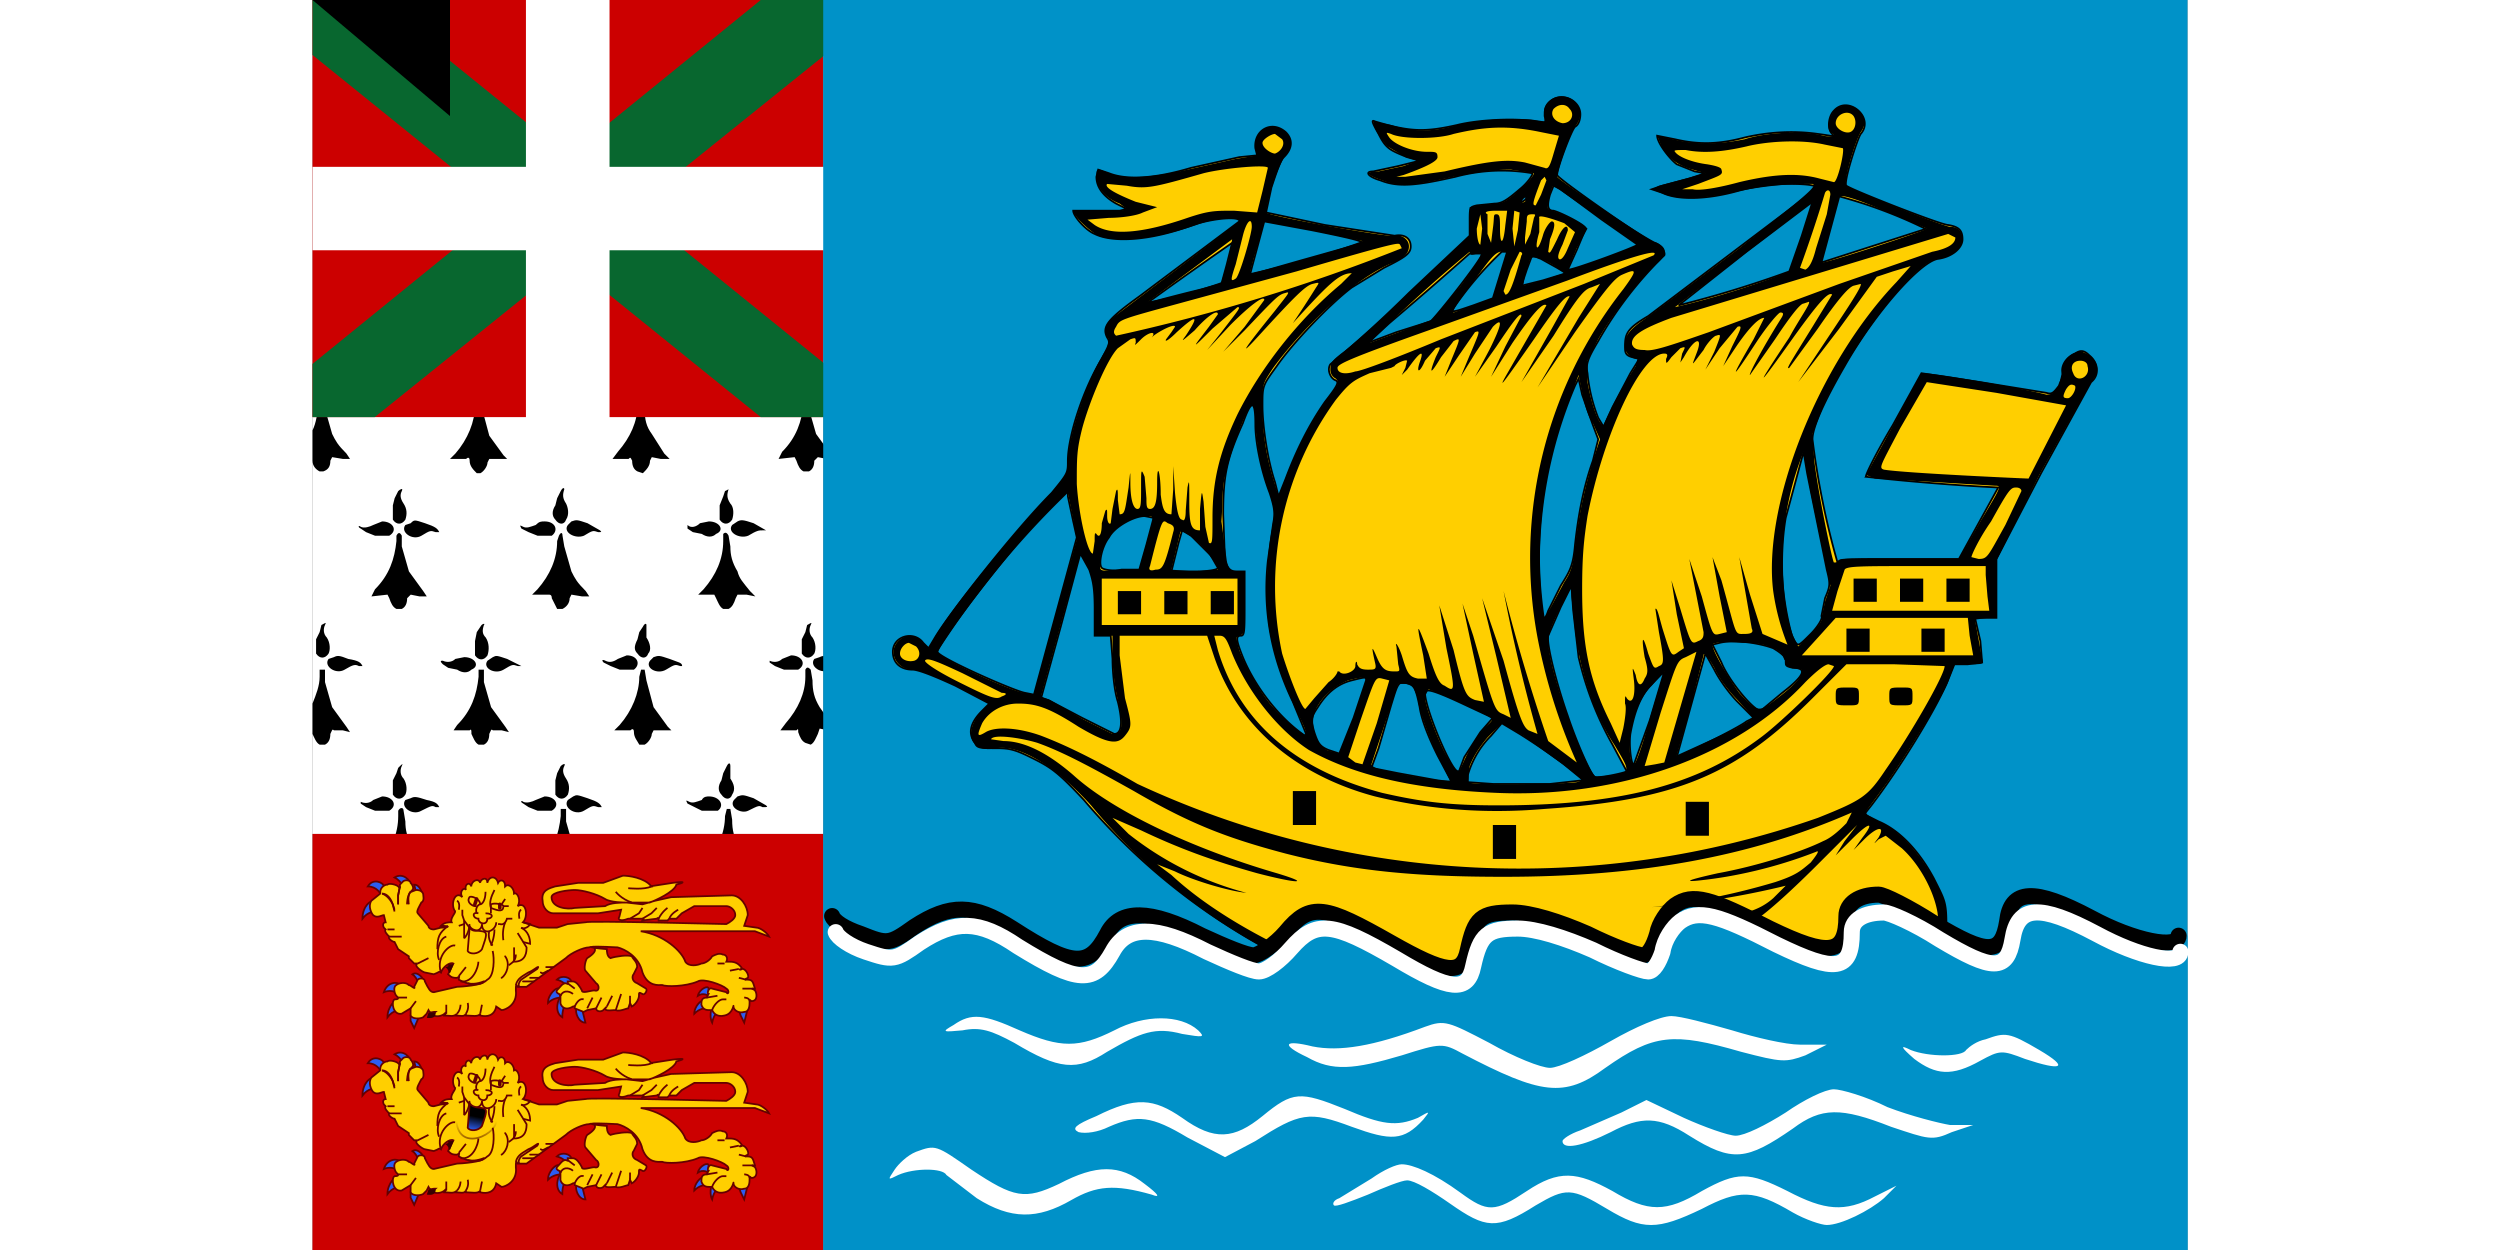 <svg xmlns="http://www.w3.org/2000/svg" xmlns:xlink="http://www.w3.org/1999/xlink" width="32" height="16" viewBox="0 0 1050 700"><rect x="0" y="0" width="1050" height="700" fill="#808080" stroke="none"/><defs><linearGradient xlink:href="#a" id="f" x1="92" x2="92" y1="208" y2="186" gradientTransform="matrix(1.063 0 0 .84 -3 474)" gradientUnits="userSpaceOnUse"/><linearGradient xlink:href="#b" id="g" x1="49" x2="63" y1="178" y2="165" gradientTransform="matrix(.938 0 0 .952 4 470)" gradientUnits="userSpaceOnUse"/><linearGradient xlink:href="#c" id="h" x1="105" x2="104" y1="159" y2="166" gradientTransform="matrix(.789 0 0 1.131 12 448)" gradientUnits="userSpaceOnUse"/><linearGradient xlink:href="#d" id="i" x1="52" x2="65" y1="179" y2="167" gradientTransform="matrix(.924 0 0 .966 5 470)" gradientUnits="userSpaceOnUse"/><linearGradient xlink:href="#e" id="j" x1="44" x2="55" y1="222" y2="211" gradientTransform="matrix(1.143 0 0 .781 -8 461)" gradientUnits="userSpaceOnUse"/></defs><linearGradient id="a" x1="92" x2="92" y1="208" y2="186" gradientTransform="matrix(1.063 0 0 .84 -3 474)" gradientUnits="userSpaceOnUse"><stop offset="0" stop-color="#4A0000"/><stop offset="1" stop-color="#FFCF00"/></linearGradient><linearGradient id="b" x1="49" x2="63" y1="178" y2="165" gradientTransform="matrix(.938 0 0 .952 4 470)" gradientUnits="userSpaceOnUse"><stop offset="0" stop-color="#4A0000"/><stop offset="1" stop-color="#FFCF00"/></linearGradient><linearGradient id="c" x1="105" x2="104" y1="159" y2="166" gradientTransform="matrix(.789 0 0 1.131 12 448)" gradientUnits="userSpaceOnUse"><stop offset="0"/><stop offset="1" stop-color="#2b5df2"/></linearGradient><linearGradient id="d" x1="52" x2="65" y1="179" y2="167" gradientTransform="matrix(.924 0 0 .966 5 470)" gradientUnits="userSpaceOnUse"><stop offset="0" stop-color="#4A0000"/><stop offset="1" stop-color="#FFCF00"/></linearGradient><linearGradient id="e" x1="44" x2="55" y1="222" y2="211" gradientTransform="matrix(1.143 0 0 .781 -8 461)" gradientUnits="userSpaceOnUse"><stop offset="0" stop-color="#4A0000"/><stop offset="1" stop-color="#FFCF00"/></linearGradient><path fill="#fff" d="M0 233h286v234H0z"/><path d="M263 369c-2 2-5 2-7 1v1l3 2 5 2h8c5-3 2-8-4-8l-5 2zm13 6v4c0 9-4 18-11 26l-3 4h9c1-1 1-1 1 1 1 3 2 5 4 6l3 1c2-1 3-4 4-6l1-3 5 1h5l-3-3-7-10c-3-5-4-9-4-15l-1-6c-1-1-2-2-3 0zM94 351l-2 3-1 5v8c2 3 5 3 7 0 1-3 1-7-1-10-2-2-2-4-1-7 1-1-1-1-2 1zm7 17-3 2c-3 4 4 8 9 5s5-3 8-2h2l-8-4c-6-2-6-2-8-1zm-21 1c-2 2-5 2-7 1-1 0-2 0 0 2l3 2 5 1c3 2 6 2 8 0 5-2 2-7-4-7l-5 1zm13 6v4c-1 10-4 19-12 27l-2 3h9c1-1 1 0 1 2 1 2 2 5 4 6h3c2-1 3-3 3-6 1-2 1-3 2-2h5l4 1-2-3-8-11-4-14v-7h-3zm92-24-2 3-1 4c-2 4-2 6 0 8 2 3 5 3 6 0 2-2 1-6-1-9v-7c0-1-1-1-2 1zm6 17-2 2c-3 4 4 8 9 5s5-3 8-2h1c0-2-2-2-7-4-6-2-6-2-9-1zm-20 1c-3 2-5 2-7 1s-2 0-1 1l4 2 5 2h8c4-3 2-8-4-8l-5 2zm13 6-1 4c0 9-4 19-11 27l-3 3h9c1-1 2-1 2 1 0 3 2 5 3 7h3c2-1 4-4 4-6l1-2h10l-2-2-8-11-4-15-1-6h-2zM5 350l-1 4-2 4v8c2 3 5 3 7 0 1-2 1-6-1-9-2-2-2-5-1-7s0-1-2 0zm7 18-3 1c-3 4 4 9 9 6s6-3 8-2h2c-1-2-2-3-8-4-5-2-6-2-8-1zm263-145v3c-1 10-4 19-12 27l-2 4 9-1 1 2c1 3 2 5 4 6h3c2-1 3-3 3-6l2-2 5 1h4l-2-3-8-11-4-14v-6c-1-2-2-2-3 0zm-183 0-1 4c0 9-4 19-11 27l-3 3h9c1-1 2-1 2 1 0 3 2 5 4 7h2c2-1 4-4 4-6l1-2h10l-2-2-8-11-4-15-1-6h-2zm91 0-1 4c0 9-4 18-11 26l-3 4h9c1-1 1-1 2 1 0 3 1 5 3 6l3 1c2-2 4-4 4-7l1-2 5 1h5l-3-3-7-11c-3-4-4-8-4-14l-1-6c0-1-2-2-2 0zM4 223l-1 3c0 5-1 11-3 15v17c0 3 2 5 4 6h2c3-1 4-3 4-6l1-2 6 1h4l-2-3c-5-5-6-7-8-11l-4-14v-6c-1-2-2-2-3 0zm228 206-2 4-1 4c-2 3-2 6 0 8 2 3 5 3 6 0 2-3 1-6-1-9v-7c0-2-1-2-2 0zm6 17-2 2c-3 4 4 8 8 6 6-3 6-3 8-2 3 0 3 0 2-1l-7-4c-6-2-6-2-9-1zm-20 2c-3 1-5 2-7 1s-2-1-1 1l4 2 4 2h9c4-3 1-8-5-8-1 0-3 0-4 2zm14 5-1 4c0 9-4 19-11 26l-3 4h9c1-1 1-1 2 1 0 3 2 5 3 6l3 1c2-2 4-4 4-7l1-2 5 1h5l-2-3-8-10c-3-5-4-9-4-15l-1-6h-2zM48 430l-1 3-2 4v8c2 3 5 3 7 0 1-2 1-6-1-9-2-2-2-5-1-7s0-1-2 1zm7 17-3 1c-3 4 4 9 9 6 6-3 6-3 8-2h2c-1-2-2-3-7-4-6-2-7-2-9-1zm-21 1c-2 2-5 2-7 1v1l3 2 5 2h8c5-3 2-8-4-8l-5 2zm14 6v3c0 10-4 19-11 27l-3 3h9c1-1 1 0 1 1 1 3 2 6 4 7h3c2-1 3-3 4-6 0-2 0-3 1-2h5l5 1-3-3c-4-5-6-7-7-11-3-5-4-9-4-14l-1-6c0-2-2-2-3 0zm91-25-2 4-1 4v8c2 3 5 3 7 0 1-3 1-6-1-9s-2-5-1-7-1-1-2 0zm7 17-3 2c-3 4 4 9 9 6s5-3 8-2h2c-1-2-2-3-8-5s-6-2-8-1zm-21 2c-2 1-5 2-7 1-1-1-2 0 0 1l3 2 5 2h8c5-3 2-8-4-8l-5 2zm14 5v4c-1 10-4 19-12 27l-2 3h9c1-1 1-1 1 1l4 7h3c2-1 3-4 3-6 1-2 1-3 2-2h9l-2-2-8-11-4-14v-7h-3zm92-178-1 3-2 5v8c2 3 5 3 7 0 1-3 1-7-1-9-2-3-2-5-1-8l-2 1zm7 17-3 2c-3 4 4 8 9 6 5-3 6-3 8-3h2l-7-4c-6-2-7-2-9-1zm-21 1c-2 2-5 3-7 1v2l3 2 5 1c3 2 6 2 8 0 5-2 2-7-4-7l-5 1zm13 6v4c0 10-4 19-11 27l-3 3h9l1 2c1 2 2 5 4 6h3c2-1 3-3 4-6l1-2h5l5 1-3-3c-4-5-6-7-7-11-3-5-4-9-4-14l-1-6c-1-2-2-2-3-1zM48 275l-2 4-1 4v8c2 3 5 3 7 0 1-3 1-6-1-9s-2-5-1-7-1-1-2 0zm7 18-3 1c-3 4 4 9 9 6s5-3 8-2h2c-1-2-2-3-8-5s-6-2-8 0zm-21 1c-2 1-5 2-7 1-1-1-2 0 0 1l3 2 5 2h8c5-3 2-8-4-8l-5 2zm13 6v3c-1 10-4 19-12 27l-2 4 9-1 1 2c1 3 2 5 4 6h3c2-1 3-3 3-6l2-2 5 1h4l-2-3-8-11-4-14v-6c-1-2-2-2-3 0zm92-25-2 4-1 4c-2 3-2 6 0 8 2 3 5 3 6 0 2-3 1-7 0-9-2-3-2-5-1-8 0-1-1-1-2 1zm6 17-2 2c-3 4 4 8 9 6 5-3 5-3 8-2 2 0 2 0 1-1l-7-4c-6-2-6-2-9-1zm-20 2c-3 1-5 2-7 1s-2-1-1 1l4 2 5 2h8c4-3 2-8-4-8-2 0-3 0-5 2zm13 6-1 3c0 10-4 19-11 27l-3 3h9c1 0 2 0 2 2l3 6h3c2-1 4-3 4-6l1-2 6 1h4l-2-3c-5-5-6-7-8-11l-4-14-1-6c0-2-1-2-2 0zM4 375v4c0 5-2 10-4 15v17c1 2 2 5 4 6h3c2-1 3-3 3-6 1-2 1-3 2-2h5l4 1-2-3-8-11-4-14v-7H4z"/><g transform="matrix(.996 0 0 .994 1 -1)"><rect width="287" height="235" x="-1" y="1" fill="#c00" ry="0"/><path fill="#08672f" d="M287 32V1h-36L-1 206v30h35z"/><path fill="#08672f" d="M-1 32V1h35l253 205v30h-36z"/><path fill="#fff" d="M-1 95h288v47H-1z"/><path fill="#fff" d="M119-1h47v239h-47z"/></g><path fill="#c00" d="M0 700h286V467H0z"/><g id="k"><g fill="none" stroke="#650000"><path fill="#2b5df2" d="M151 666c-1 2 1 8 5 8l-2-8zm-9-6c-1 0-4 8 1 11 0-5 2-8 2-8l-2-2z" transform="matrix(.999 0 0 1.004 -3 -5)"/><path fill="#2b5df2" d="M141 655c-1-1-6 3-6 8 3-3 7-3 7-3zm7-4c0-2-5-4-8-1 4 1 6 4 6 4zm94 16 1 3 2 4 2-8c-1-1-5 1-5 1zm-14-3c-1 0-3 6-1 10 1-5 4-7 4-7zm-6-2c-1-1-5 3-5 7 3-3 6-3 6-3zm3-7c0-2-5 0-6 4 3-2 6 0 6 0zm-160-4c1-1-3-6-6-4 3 2 4 7 4 7zm-14 11c-1-2-6 3-6 9 3-4 7-4 7-4zm1-9c-1-2-7-2-9 4 5-2 8 1 8 1zm6 17v3l2 4 3-7h-5zm-15-72c0-2-6-5-9 0 5 0 7 4 7 4zm-6 9c-1-2-6 2-6 9 3-4 7-4 7-4zm21-10c0-2-4-7-9-4 4 2 6 7 6 7zm7 8c0-1-1-8-5-8l2 8z" transform="matrix(.999 0 0 1.004 -3 -5)"/><path fill="#ffcf00" d="M83 612c-3-4 0-12 4-8-2-3 1-6 2-4-1-3 2-5 3-2 0-3 4-5 5-2 0-2 4-4 4 0 1-4 5-4 6 0 1-2 4-2 4 2 2-2 5 1 5 4 2-1 4 4 2 7 5-3 6 6 3 9l3 1 6 2h10l6-2 10-1c2-1 77 1 79 1 2-1 5-3 5-5 0-3-3-5-5-5h-18l-7 4-3 3h-4l-1 1h-5c0-1 0-2-1-1l-8 1c1-1 1-1-1-1h-7c-5 2-6 0-5-1l1-4-13 2h-25c-3 0-6-3-6-7-1-6 4-7 7-8l13-2h14l11-4c3 0 12 1 16 6h-1l13-2c8-1 6 0 2 1-1 4-12 9-15 10h-13c-1 0-9 0-12-2-5-3-13-5-17-5-3 0-13 1-13 4 0 6 9 7 13 6l17-1c3-2 9-2 12-2l9 1 7-2 9-2 34-1c5 0 9 6 9 11l-2 6 7 1c2 0 6 3 7 5l-8-3h-64c13 2 23 11 25 17 2 3 7 2 9 1 2 0 5-2 6-4 2-1 4-2 6-1 2 0 3 2 2 4h2c3 0 5 1 7 4-2 1-2 0 0 0s4 4 3 5c-2 1-2 1 0 1 3 0 3 2 4 5-3 0-1 0 0 1s2 6-2 6c-1-1-1-1-1 1 0 1 0 5-3 5-3 1-6-1-6-3s0 4-5 5c-4 1-6-1-7-3h-1c-2 0-4 0-5-3 0-2 0-4 3-4l1-2c-1 0 0-4 2-3l8 2c1 2 2-1 0-2-2-2-13-6-16-4-7 3-18 3-20 2-2 0-8 1-11-7-2-9-10-13-14-14-19-1-18 0-6 1 0 1 0 4 2 5 3-1 10-2 12-1 1 2 3 3 3 6l-2 4c-1 1-1 4 2 5l5 3c1 1-1 4-2 3-2-1-2-1-2 1s-2 5-4 6l-1-2-1 3c-1 0-5 2-7 1h-1c-1 0-7 1-4-2l-2 2c-1 1-4 1-4-1l-5 1-2 1-5-2c0-2 0-1-1-1-5 3-7-1-7-2v-4c1-1-3-1-2-3 2-2 3-4 5-4 2 1 1 0 1-1h3c2 0 4 3 5 5 0 2 5 0 7 0 3 1 3-3 1-4l-6-7c-1-1 0-6 1-7 8-5 3-7 1-6-3 0-10 3-13 6l-22 16h-5c-1-2-1-1-1 2 1 8-6 11-8 11l-3-2c-1 5-5 6-9 5v-1c-1 2-5 1-8 1v-1c-1 2-3 1-6 1l1-1c-2 2-4 1-7 1 0 0 2-3 0-1-1 1-4 2-6 1-1-1 0-1 1-2h-1c-1 0-2 1-3-1l-1 2-2 2c-2 1-6 1-7-1v-4l-5 3c-5 1-6-7-4-8 3 0 2-1 1-2s-2-5 0-6c1-1 5-2 7 0 1 0 4 3 3 1l2-4c1-1 4-1 4 1 2 4 3 6 5 6l13-3c2 0 15-1 15-3-8 3-11 0-12 0l-2-1c0-2 1-2-1-1-2 0-3 0-5-2l3-6c-2-1-6 2-7 5-1-1-1 0-4 1l-5-1c-1 0-7-4-4-5h-2l-3-3v-1l-3-2-3-2-2-4c-1 0-4-2-3-3-1-1-3-3-2-4l-1-1c-1-2 0-3 1-3l-1-4c-1 0-4 2-6 0-1-1-3-5-1-8l5-4v-1c0-2 2-4 4-4 1-1 5 0 6 1s1 1 1-1l2-2c2-1 4 0 4 1 1 1 2 3 1 4-2 2-1 1 2 0 1 0 3 0 4 2 0 1 1 4-1 5-1 2-3 5-2 6l6 7c0 1 1 2 3 2l4-1c4 0 6-1 0-1 2-2 4-2 6-2-1-2 2-5 2-6z" transform="matrix(.999 0 0 1.004 -3 -5)"/><path d="M83 631c-3-1-11 6-8 15" transform="matrix(.999 0 0 1.004 -3 -5)"/><path stroke="url(#f)" d="M84 623c-4 27 22 16 22 7" transform="matrix(.999 0 0 1.004 -3 -5)"/><path d="M104 634c1 4 1 14-3 16-3 3-8 3-11 2" transform="matrix(.999 0 0 1.004 -3 -5)"/><path d="M96 640c0 3-3 12-10 11m-44-49c3 1 5 4 6 6l1 4m-4 10h4m-3 4h7" transform="matrix(.999 0 0 1.004 -3 -5)"/><path stroke="url(#g)" stroke-opacity="0" d="M54 635c9 0 13-13 13-13" transform="matrix(.999 0 0 1.004 -3 -5)"/><path stroke-opacity="0" d="M72 628c-2 7-2 7-5 9l-4 1" transform="matrix(.999 0 0 1.004 -3 -5)"/><path d="m62 641 6-3m-10-37c-2 2-2 7-2 7m44-7c0 5-2 7-3 7s-3 2-2 5m10-13c-2 4-3 7-2 10v3m-25 13c-4 1-6 9-4 13" transform="matrix(.999 0 0 1.004 -3 -5)"/><path d="M115 616h-3s-1 4-4 3h-1m-7-6c5 0 4 3 1 3 0 4-5 3-5 0-3 0-4-4 0-3m107 3c1-3 5-5 5-5m-11 5c2-4 5-6 5-6m-14 6 5-3 3-3m-15 6 5-3 2-3m-6-3c-6-2-9-6-9-6m20-3c-4 2-13 1-13 1m-63 54c1-4 4-5 7-7 3-1 7-5 5-2l-9 6c-1 1-2 3-1 4" transform="matrix(.999 0 0 1.004 -3 -5)"/><path stroke-linecap="round" d="M111 637c3 4 1 10-2 12" transform="matrix(.999 0 0 1.004 -3 -5)"/><path d="M120 621c4 2 5 6 5 9l-4-1" transform="matrix(.999 0 0 1.004 -3 -5)"/><path d="m118 624 5 8c0 2 0 8-7 8v-8" transform="matrix(.999 0 0 1.004 -3 -5)"/><path d="M117 636c0 4-3 5-4 6m-7-24c0 5-8 8-8 1m0 0c0 4-5 5-7 2l-3-4-1-3v-3" transform="matrix(.999 0 0 1.004 -3 -5)"/><path fill="url(#h)" d="M91 620c2 4 8 2 9 4 1 1-1 6-2 9-2 3-7 3-8 1l1-12z" transform="matrix(.999 0 0 1.004 -3 -5)"/><path d="m52 598-1 5v5m0 52h5m2 6 3-4m17 7v-5m6 5c2-2 2-5 2-5m3 5c2-3 1-6 1-6m7 6 1-5m57-3c-3-1-5 4-5 4m10-5-3 6m8-6-3 6m9-7-3 6m8-7-3 9m8-8v4m-35-11 4 3m-8 4c2-4 6-2 7-1m85-17h-4m12 3-5 1m9 5-4-1m8 6h-6m4 7c0-2-3-2-3-2m-18 7c1-3 4-6 6-6h2m-11-1 6-1M85 648l4-5m22-38-2 3m4 1h-3m-7-1c2-1 7 0 7 1 0 3-2 3-7 1v-2zm-6 0c0-3-5-5-6-4-2 3 2 5 3 5h1" transform="matrix(.999 0 0 1.004 -3 -5)"/><path stroke-opacity="0" d="M112 628c2 3 2 8 0 11" transform="matrix(.999 0 0 1.004 -3 -5)"/><path d="M111 618c-2 5-1 10-1 10m-22-9-3 1" transform="matrix(.999 0 0 1.004 -3 -5)"/><path stroke-opacity="0" d="M106 635c2 1 4 6 4 8l-1 2m-4-8c1 3 3 7 2 8v1m-7-6-1 8-1 1m0-9-2 8" transform="matrix(.999 0 0 1.004 -3 -5)"/><path stroke-linecap="round" stroke-opacity="0" stroke-width="2" d="m84 621-5 5" transform="matrix(.999 0 0 1.004 -3 -5)"/><path stroke-opacity="0" d="m82 632-3 4m5 0c-2-2-5 1-5 1m-11 4c0 2-5 3-5 3" transform="matrix(.999 0 0 1.004 -3 -5)"/><path stroke-linecap="round" stroke-width="2" d="M108 608v2m-13-5-1 3" transform="matrix(.999 0 0 1.004 -3 -5)"/></g><path fill="none" stroke="#650000" d="M79 620c-5 4-6 6-6 13" transform="matrix(.999 0 0 1.004 -3 -5)"/><path fill="none" stroke="#600" d="M120 611c-2 1-1 5-1 5m-35-10c2 1 1 5 1 5" transform="matrix(.999 0 0 1.004 -3 -5)"/><path fill="#390000" d="M69 666c0 4-4 3-5 3l1-3h1z"/><path fill="#390000" fill-opacity="0" d="M101 632v6l-2 6-1 2-5-3c1 1 0-1 1-1v-3c0-1 2-4 2-2zm-15 13 4-1 2-2 1-3h-2c0 2-2 0-2 1h-2zm94-10c-1 3-1 5-3 7-2 4-5 6-8 7l-3 1v-10l1-1c2 0 3-1 4-3s1-5 1-1z"/><path fill="none" stroke="url(#i)" stroke-opacity="0" d="M57 638c7-2 11-11 11-11" transform="matrix(.999 0 0 1.004 -3 -5)"/><path fill="none" stroke="url(#j)" stroke-opacity="0" d="M49 629c7 1 12-7 12-7" transform="matrix(.999 0 0 1.004 -3 -5)"/><path fill="none" stroke="#700" stroke-opacity="0" stroke-width="3" d="M219 650v-1c-1 2-1 1 2-1h5l6 1 3 2" transform="matrix(.999 0 0 1.004 -3 -5)"/><path fill="#390000" fill-opacity="0" d="m79 640 4 3 3-3v-1l-3-4-1 1-1 2-1 1v1zm32 0 2-4v-10l-4 1v6z"/><path fill-opacity="0" d="m113 622 3 1a18 18 0 0 1 5 10l-4 1-1-1-1-3-1-1z"/><path fill="#390000" fill-opacity="0" d="M107 645c1-1 2 0 2-3 1-3 0-6-1-9l-2-3-5 4 1 1 1 5c-1 1 0 2 1 2z"/><path fill="none" stroke="#700" stroke-opacity="0" stroke-width="3" d="M243 657h6l3 3m-19-17 5-1 4 2" transform="matrix(.999 0 0 1.004 -3 -5)"/><path fill="none" stroke="#700" stroke-opacity="0" stroke-width="2" d="M199 648h-3l-2-2m19-24h-17l-17-1m-22 7 3-1 3 1" transform="matrix(.999 0 0 1.004 -3 -5)"/><path fill="#390000" fill-opacity="0" d="m46 616-2 3h-3l-1-3 1-2v1l2-1c1 0 1-1 0 0z"/><path fill="none" stroke="#650000" d="M91 619c0 5-3 8-3 8m0-10v10m14-4c-1 5 2 8 2 8" transform="matrix(.999 0 0 1.004 -3 -5)"/><path fill="none" stroke="#650000" d="M105 622c0 5-2 9-2 9" transform="matrix(.999 0 0 1.004 -3 -5)"/><path fill="#390000" fill-opacity="0" d="M82 663c0 4-5 3-7 3l1-1 3-2z"/><path fill="#390000" fill-opacity="0" d="M87 661c0 6-4 4-6 4l1-1 2-2zm8 1c0 8-6 6-8 6v-2l4-4z"/><path fill="#390000" fill-opacity="0" d="M103 661c0 9-6 7-9 7l1-3 3-3zm-28 0c0 9-5 7-8 7l1-3 3-3z"/><path fill="#390000" d="m79 639-2 5-1-1c1 1-1-3-2-2l2-1v-1z"/><path fill="none" stroke="#650000" d="m121 618 4 1c-1 2-4 3-5 2" transform="matrix(.999 0 0 1.004 -3 -5)"/><path fill="none" stroke="#700" stroke-opacity="0" stroke-width="2" d="M183 654h-4l-3-2" transform="matrix(.999 0 0 1.004 -3 -5)"/><path fill="none" stroke="#700" stroke-opacity="0" stroke-width="3" d="m167 659 8 1 6-1" transform="matrix(.999 0 0 1.004 -3 -5)"/><path fill="none" stroke="#650000" stroke-linecap="round" d="M127 651h-6m9-2h-5m10-4c-2 1-3 2-4 1m7-3h-4" transform="matrix(.999 0 0 1.004 -3 -5)"/><path fill="none" stroke="#650000" d="m52 598-1 5v5m7-7c-2 2-1 7-1 7m-15-6c3 0 5 3 6 6l1 3" transform="matrix(.999 0 0 1.004 -3 -5)"/></g><use xlink:href="#k" width="100%" height="100%" transform="translate(0 -99)"/><path d="m277 350-1 4-2 4v8c2 3 5 3 7 0 1-2 1-6-1-9-2-2-2-5-1-7s0-1-2 0zm7 18-3 1c-3 4 4 9 9 6s6-3 8-2h2c-1-2-2-3-7-4-6-2-7-2-9-1z"/><path fill="#0092c8" d="M286 0h764v700H286z"/><path fill="#ffcf00" stroke="#000" d="M693 57c-3 3-3 5-3 8 1 4 1 4-5 3-11-2-32-1-44 2-18 4-26 4-46-2-2-1-2 0 2 7 4 8 6 9 16 13l7 2-12 3-14 3c-5 0-3 3 4 5 10 4 20 3 42-2a100 100 0 0 1 43-2c1 0-2 5-7 9-7 6-10 8-14 8l-10 1c-4 1-4 1-4 9v8l-34 32a667 667 0 0 1-44 40c-2 3 0 8 3 9 2 1 1 3-6 12-9 13-16 27-22 43l-4 10-2-8c-4-12-7-31-7-43 0-11 0-11 8-22 9-13 30-35 42-44l18-11c12-6 15-8 15-12 0-5-4-7-9-6l-39-6-33-7 3-14c3-9 5-15 7-17 5-5 5-10 1-14-8-7-18-1-17 9l1 4-10 1-27 6c-20 6-36 7-46 3l-6-2-1 4c0 6 4 11 11 15l6 3-4 1h-26c0 3 7 11 12 13 10 5 31 4 55-5 12-4 27-5 26-2l-56 42c-18 13-21 17-18 23 2 3 1 4-3 12-10 16-19 43-19 57 0 7 0 7-9 18-20 20-58 68-66 82l-3 5-3-3c-5-7-17-4-17 5 0 6 4 10 11 10 3 0 11 3 24 9l19 10-4 4c-7 7-8 13-4 18 1 3 3 3 12 3 8 0 11 1 21 6s14 8 28 23a358 358 0 0 0 140 101 256 256 0 0 0 201-12c11-6 17-8 17-7l3 10c3 8 10 20 13 21l52-7 51-8c2 0 6-16 6-28 0-13-1-14-7-26-8-15-19-27-31-32l-8-4 4-5c16-21 35-52 42-68l4-11h8l8-1-1-12-3-13h12v-33l25-48 28-51c5-4 4-11-1-15-3-3-5-3-8-1-5 2-8 7-7 11 1 1-1 4-2 7-3 4-4 5-7 4l-37-6-33-5-16 29c-9 15-16 29-15 29a1255 1255 0 0 0 74 6l-11 20-11 20h-33c-29 0-33 0-35 2a452 452 0 0 1-14-69c0-7 7-22 18-41 17-30 42-58 52-60 8-1 14-6 14-11s-2-7-8-8c-4 0-55-20-57-22-2-1 6-26 8-29 8-9-7-22-15-13-3 3-4 10-1 13 2 2 0 1-8 0-14-2-28-1-41 2-15 4-26 4-39 1l-10-2c0 4 7 13 11 16l10 4 6 1-9 3-15 4-6 2 6 2c8 4 24 4 42-1 11-3 20-4 29-4 11 0 17 1 15 3l-94 71c-12 7-13 10-13 17 0 3 0 5 4 6l4 1-5 8-10 19-5 11-3-5c-2-5-5-14-6-25-1-5 0-8 6-18a213 213 0 0 1 37-48c1-2-3-7-6-7-2 0-54-36-54-38 0-4 8-25 10-27 2-1 3-4 3-7 0-8-11-13-17-7zm29 66 20 14c0 1-38 15-39 14l5-11 5-12c0-2-14-9-18-10-3 0-4-2-2-9l2-5 4 2 23 17zm182 5-59 19 10-37a264 264 0 0 1 48 18zm-225-16-3 2 1-2c2-3 4-2 2 0zm155 20-7 20a623 623 0 0 1-62 19l38-30 37-28-6 19zm-274-3c30 6 31 7 25 8l-32 9-28 8 1-4 7-26 27 5zm-45 7-3 12-3 11-11 3a1019 1019 0 0 0-31 8 3053 3053 0 0 1 48-34zm137 6h3c0 3-27 37-29 38l-19 6-16 6 12-11a2357 2357 0 0 0 45-39h4zm13 12-4 13-11 4c-6 2-11 4-12 3a193 193 0 0 1 28-33h3zm32-4 5 3-13 4-12 3 3-9 3-8 5 2 9 5zm20 88 3 8-3 12c-5 14-8 29-10 47-1 12-3 15-8 23l-7 14c-3 9-4 2-5-18a252 252 0 0 1 20-108l2-4 2 9 6 17zm-189 0c0 9 3 25 8 38 3 9 3 12 2 17l-3 21c-3 28 2 54 14 79l7 17 1 3-4-3c-12-9-25-25-32-42-4-10-4-12-1-12 2 0 2-3 2-18v-18h-4c-4 0-5-1-7-6l-1-26c0-22 2-31 11-51 5-14 7-13 7 1zm309 27 11 54c2 8 2 9-1 16l-2 10c1 1-2 6-6 10-7 7-7 7-9 4-7-13-9-46-5-69l10-37 2 12zm-411 27 2 9-12 44-12 44-5-1c-6-1-49-20-49-23 0-5 41-58 64-83l9-9v5l3 14zm45-2-4 15-4 14h-10c-5 1-10 0-11-1-2-2 0-12 4-17 3-6 14-12 20-12l5 1zm32 21 4 7c0 1-5 2-13 2h-13l1-4 3-12 2-7 5 3 11 11zm-68 8c2 6 3 10 3 22v15h9l1 13c0 7 1 18 3 24 3 12 2 18-2 18l-18-9-19-10-4-1 11-40 11-41 5 9zm274 49c4 17 10 33 19 49l8 15c-2 1-16 4-18 3s-10-19-15-34c-6-17-12-40-11-45l7-16 6-12 1 14 3 26zm109-5c5 3 7 5 7 7 0 3 0 3 4 4 8 0 7 4-6 14l-12 10c-4 0-18-17-22-27l-5-10 4-1c8-2 22 0 30 3zm-20 30 9 9-4 2c-5 4-38 20-39 20l8-29 8-29 5 9c3 6 9 14 13 18zm-49 10-9 25c-1 2-3-9-2-17 2-11 5-20 11-27l8-8-8 27zm-159-22-7 21-8 20-6-2c-5-2-6-4-8-10-2-7-2-8 2-14 5-8 11-13 19-15s8-2 8 0zm24 2c3 1 4 3 6 13 1 7 5 17 10 27l8 15-8-1-22-4-15-3 4-11 7-24c4-13 4-14 10-12zm32 12 15 7-7 8-9 14-3 8c-3 3-19-35-19-44 0-3 6-1 23 7zm30 16c16 10 38 26 35 26l-18 2h-32l-14-1v-4c2-7 6-15 13-22l6-7 10 6z"/><path d="M692 57c-2 2-3 5-2 8v3l-7-1c-13-1-29 0-42 3-14 4-24 4-37 0l-10-2c0 3 4 10 8 14l10 6 7 2-8 3-14 3c-8 0-7 2 2 5 10 4 17 3 40-2 16-3 23-4 32-4l13 2c0 1-3 5-8 9-6 6-10 8-13 8l-10 1-5 1v16l-33 31c-18 18-36 33-39 35-5 4-6 5-6 9 0 2 1 4 3 5 2 2 2 3-6 13-9 14-13 21-21 40l-5 13-3-10c-4-13-6-26-6-41 0-12 0-12 6-21 20-27 47-50 65-58 8-3 11-6 11-10s-4-7-9-6c-2 1-70-11-71-13a106 106 0 0 1 10-31c5-5 5-10 1-14-8-7-18-1-17 9l1 4-12 2-27 6c-18 4-35 6-44 2-7-3-7-3-7 2 0 6 5 12 13 15l4 3-3 1h-27c0 3 10 12 14 14 10 4 32 2 55-6 10-4 25-5 24-2l-34 26-37 28c-5 4-5 9-2 12l-1 5c-10 14-22 49-22 63 0 7 0 8-12 21-24 26-54 63-62 77l-4 7-3-3c-4-5-10-5-14-1-6 6-1 16 8 16 3 0 11 3 24 9l19 10-5 5c-10 12-5 23 9 20 13-2 33 10 53 32a332 332 0 0 0 136 98 256 256 0 0 0 201-12c11-6 17-8 17-7l3 10c3 8 10 20 13 21l52-7 51-8c2 0 6-16 6-28 0-13-1-14-7-26-8-14-19-27-31-32-7-4-8-4-6-7l11-15c11-16 28-43 34-56l4-10h8c7 0 8 0 7-3l-4-22 7-1h5v-32l24-48 29-52c6-6 4-14-5-17-4-1-11 4-11 10l-2 9c-3 4-4 5-7 5-15-4-68-13-70-12l-31 57 5 2 34 2 33 2c4 0 4 0-8 20l-12 21h-33c-34 0-34-1-35 2h-2c-1-1-9-40-11-57l-1-15 7-18c18-36 50-78 63-80 8-1 14-6 14-11 0-4-2-7-7-7-3 0-56-21-58-23s5-25 8-30c3-4 3-8-1-12s-10-4-14 0c-3 4-4 10-2 12 4 2 1 3-4 2-10-3-32-2-44 2-15 3-28 3-40 0l-9-2 2 5c3 7 10 12 18 14l7 2-11 3-15 4-4 2 5 2c9 4 22 4 44-1 20-4 34-4 41-4 3 1-3 6-41 36l-52 39c-9 6-12 10-12 14-1 5 3 9 7 9l-1 4a228 228 0 0 0-18 33c-3 0-7-13-9-24v-12l6-12c8-14 23-33 31-41 8-6 8-10 2-13-6-2-55-35-56-37 0-3 7-24 10-28 4-5 4-10 0-14s-11-4-15 0zm12 4c3 3 1 8-4 8-5-1-7-5-5-8 3-3 7-3 9 0zm159 4c2 3 1 8-2 9s-8-2-8-5c0-5 7-8 10-4zm-175 9 10 2-3 10c-2 7-3 9-5 8l-11-3c-10-2-20-1-45 5l-22 3h-5l4-1c14-5 19-8 19-10 0-3-1-3-6-3-8 0-18-4-21-8-2-3-2-3 1-2 6 3 26 3 35 0 17-4 30-5 49-1zm-145 4c2 3-1 7-4 8-2 0-7-3-7-6 0-2 5-5 7-5l4 3zm304 3 10 2c1 2-3 19-5 19l-8-2c-11-3-24-3-45 2-11 3-22 5-26 4h-6l9-3c13-5 14-5 13-8 0-1-2-2-8-3-8-1-16-4-18-7-1-1 1-1 6-1 10 2 21 1 34-2 12-3 31-4 44-1zM535 94l-3 13-3 12-13-1c-11 0-14 0-26 4-26 9-43 10-52 4l-4-3 12-1c6 0 15-1 19-3l8-3-12-3c-10-4-18-8-16-10l11 1c11 2 15 1 43-7 12-3 36-5 36-3zm156 7-3 8-3 6c-2 0-2-1 3-14l2-2 1 2zm27 19 24 17c0 1-38 15-39 14l5-12 6-11-4-3-10-5-8-3c-1-1 2-13 3-13l23 16zm132-11-2 11-6 19c-2 8-4 11-6 12l-3-1a757 757 0 0 0 14-42c1-2 3-2 3 1zm54 19c0 1-58 20-59 19l10-37c1-1 9 1 25 8l24 10zm-225-15-3 1 1-2c2-3 3-2 2 1zm155 19-7 20a453 453 0 0 1-64 20l77-59-6 19zm-166-6c-1 11-3 12-3 2 0-6 0-8-2-8s-1 1-2 8l-1 8-2-5v-11c-2-1-1-2 5-2h6zm8-7-1 10-2 9-1-10 1-10 3 1zm-21 9-1 9c-1 0-2-4-2-9l2-8 1 8zm29-6-2 9-3 6v-4l1-9c0-3 0-4 3-4 2 0 2 0 1 2zm17 3 6 5-4 9c-2 5-4 7-5 6s0-4 2-8l3-8c0-4-3-2-6 5-4 8-4 8-5 7l1-7c3-7 3-10 1-10-1 0-4 4-5 8-3 10-5 8-2-2v-8c-1-2 6 0 14 3zm-175 2c0 4-7 28-9 29-3 2-3 1 0-8l4-16c2-8 5-11 5-5zm34 2 28 6a509 509 0 0 1-63 18l2-8a633 633 0 0 0 6-21l27 5zm360 4c0 3-3 6-13 8l-52 18-73 27c-23 8-32 11-36 10-5 0-6-1-7-3-1-5 6-9 22-15l155-47 4 2zm-407 12-4 13a282 282 0 0 1-41 11l47-35-2 11zm97-6a1030 1030 0 0 1-160 49c-1-1-2-2 0-5 2-4 2-4 35-13l66-18c58-17 57-16 58-15l1 2zm43 3c3-1 1 3-10 18l-16 19-16 6-19 7a762 762 0 0 1 56-51c0 3 3 1 5 1zm12 12-4 13-11 4-11 4c-1-1 4-8 11-17 10-14 12-16 15-17h4zm12-11c-5 18-7 22-9 22l-1-2 4-12 5-10c1 0 2 1 1 2zm74 0-39 16-80 31c-24 10-45 18-48 18-6 2-10 1-10-2 0-2 6-5 51-21l78-28c37-14 52-18 48-14zm-54 7 4 3-12 4-11 3 1-6 3-9c1-2 8 0 15 5zm190 8c-44 46-75 125-69 173a129 129 0 0 0 8 30l-7-3-7-3-7-22-6-21 7 40c1 2 0 3-4 3-6 0-4 2-13-30l-5-13 4 22 4 20-4 1c-4 1-4 1-10-21l-7-21 8 41c0 2 0 4-3 5-4 2-4 2-10-18l-5-16 3 19 4 19-3 2c-4 3-4 3-9-13-2-7-3-12-4-11l2 13c3 16 3 18 0 19-3 2-3 1-6-7-3-11-4-10-2 2 2 7 2 9 0 12-2 5-4 4-5-2-2-5-2-5-1 3 1 9-1 14-4 10-1-2-1-1-1 3 1 2 0 9-1 14l-2 8-5-11c-12-24-16-43-16-75 0-19 1-28 3-41 9-46 30-91 43-91 2 0 2 1 1 3 0 3 0 3 3-1l5-5c3-1 3-1 1 3l-1 5 2-3c6-11 11-12 7-2-3 8-3 7 4-2 2-4 6-8 7-8 3-1 3-1-1 9l-5 10 8-12 10-12c3-1 2 1-3 11l-5 11 8-12c7-10 12-15 15-15l-6 12c-14 24-13 24 2 1 6-9 12-16 13-16 2 0 2 1 0 4-10 16-18 31-17 31l14-20c8-12 14-20 16-20l3-1c1 1-5 9-11 20-20 30-19 30 3-1 13-18 19-25 21-23l-11 18c-13 21-15 24-13 23l16-22c11-16 17-23 20-24l4-1c1 1-7 13-17 28l-18 27 23-30 21-29 9-3 10-3-8 9zm-153 4a243 243 0 0 0-48 195 317 317 0 0 0 22 70l-16-12a1074 1074 0 0 1-25-84 943 943 0 0 0 19 80l-5-2c-3-2-5-6-14-39l-12-35 8 33 8 34-4-2c-5-2-5-2-17-44l-6-18 6 28 6 27-5-1c-5-2-6-3-12-28l-8-25 4 24c5 24 5 25-1 21-3-1-5-5-9-18-7-19-7-18-3 1l2 13h-5c-5-1-6-3-9-13-2-6-4-8-3-5l1 10c1 4 1 4-2 4-5 0-7-1-10-8s-3-6-1 3c1 4 0 4-4 4s-5-1-6-3c0-2-1-2-1 1s-7 6-9 3h-1c0 1-2 4-5 6l-8 9-5 6c-2 0-9-18-13-31a178 178 0 0 1 30-142c8-10 10-11 19-15l12-3 2-1c0-1 6-4 7-3l-1 4-2 4 3-3c7-10 10-12 7-4-2 6 0 6 3-1l6-7c3-1 3-1 0 5-4 10-3 10 3 0l7-9c4-2 4-2-1 10l-4 10 8-12 9-13c3-1 3-1-3 13l-5 12 8-13 10-15c6-6 5-1-2 13l-8 15 12-17c10-15 14-20 14-17l-9 17-8 17 12-19c11-16 17-23 19-21l-23 40c-5 9 2-1 16-21 13-19 18-25 20-24l-10 18-17 30 18-26c13-21 17-26 21-27l5-2-12 19-23 39 21-31c17-24 22-30 26-32 9-4 9-3 1 8zm-158-3c-24 20-45 47-58 73-10 21-14 37-14 58 0 13 0 15-2 14l-2-9-1-14c-1-7-1-7-2 4v12c-5 0-6-3-6-16 0-12 0-13-1-8l-1 13c0 5-1 6-2 5-2 0-3-5-4-15l-1-15v13l-1 14c-4 0-5-3-6-11 0-12-2-19-2-7 0 11-1 15-4 15-2 0-2-2-2-6l-1-12c-2-5-2-4-2 6 0 9 0 12-2 12s-4-4-4-15c0-7 0-7-1 3-2 13-2 15-5 15l-1-8c0-5 0-7-1-5l-2 10-1 8c-1 1-2-1-2-4 0-4 0-4-1-3l-2 7c0 5-1 9-3 6-1-1-1 0-1 4l-1 7c-3 0-8-22-9-39 0-15 0-19 3-31 4-15 14-39 20-45l7-5c3-1 3-1 3 2-1 2 0 1 3-2 4-4 9-5 6-1l1-1c4-3 12-7 12-5l-2 3-3 4c-1 2 2 0 6-4 11-10 13-10 5 2-3 4-2 3 5-3 7-8 13-12 13-9l-5 7c-10 13-10 13 2 1l14-12c2 0 1 1-9 14l-8 10 13-14c11-11 19-17 19-14l-11 15-12 14 12-12c18-19 19-20 23-21 3-1 1 1-6 10-17 21-21 27-10 15 21-23 27-29 31-30s4-1 2 2a670 670 0 0 1-13 20c20-22 26-28 33-28l-6 6zm418 46c2 6-6 10-8 4-2-4 0-7 4-7 2 0 4 1 4 3zm-277 32 4 9-4 12c-5 17-8 31-10 48-1 10-2 14-6 20l-7 13-4 7a237 237 0 0 1 15-125l4-11 2 10c1 5 3 13 6 17zm226-17 39 7-21 41c-1 0-69-3-81-5-3-1-2-2 9-23l15-26 39 6zm44-4c1 2-2 7-4 7-3 0-3-1-1-5 2-3 3-3 5-2zm-459 19c0 10 3 29 8 41 3 10 3 11 1 22-3 15-4 46 0 60 3 14 6 22 13 38 4 8 7 14 6 15 0 2-11-7-19-16-6-7-14-21-18-31-2-8-2-7 0-8 3-1 3-1 3-18v-18h-4c-4 0-5-1-6-6l-3-22c1-13 0-19 3-29 3-13 12-36 14-36 1 0 2 3 2 8zm311 41 8 38 3 14-3 9-2 9c1 1-2 5-6 9l-7 7-3-6a161 161 0 0 1 6-103l4 23zm-413 15 2 11-12 43-12 44-5-1c-6 0-49-20-49-23a494 494 0 0 1 73-89l3 15zm531-16-9 19c-10 18-10 19-15 19l-4-1c0-1 4-10 11-20 10-18 11-19 14-19 2 0 3 1 3 2zm-487 19-4 14-3 11h-11c-11 1-11 1-11-3 0-14 12-26 25-27 5 0 5 0 4 5zm12 4c-5 20-6 21-10 21-3 1-4 0-3-2 7-28 7-26 10-24 3 1 4 2 3 5zm21 14c3 3 4 6 4 7l-13 1-13-1 5-21c1-2 12 6 17 14zm-69 5c3 7 4 10 4 23v16h10v11c0 6 1 17 3 25 3 14 3 19-3 19l-16-8-19-11-5-2 11-40 11-40 4 7zm503 5 1 12 1 8h-88l3-11 4-12c1-2 10-2 40-2h39zm-419 15v13h-76v-26h76zm189 16c3 23 10 46 22 64 9 15 9 15 0 17l-10 1c-4 0-22-46-26-68-2-10-1-13 7-29l5-10v6l2 19zm221 3 2 11h-96l10-11 9-10h74zm-423 12c13 38 45 66 90 78 29 7 60 10 95 7 74-5 107-19 150-62l19-19h27l28 1c0 5-19 38-33 58-10 15-13 17-38 27a506 506 0 0 1-381-19c-26-15-41-22-54-27-14-5-26-5-31-2s-5 2-2-5c4-7 12-11 20-11 10 0 17 2 34 13 17 10 22 10 26 5s4-6 0-21l-3-24v-11h49zm10-2c9 22 26 43 43 54 25 14 58 22 105 24 68 3 134-20 173-62 6-6 11-10 13-10l3 1c0 3-30 32-41 40-36 27-79 38-147 38-28 0-43-2-65-7-49-13-80-40-92-80l-2-8h3c3 0 4 2 7 10zm305-2c5 3 3 5 5 6-1 2 0 3 3 4l6 1c1 3-3 8-15 17-9 7-10 7-20-4-5-7-15-23-15-27 0-1 6-2 17-1 9 0 13 1 19 4zm-482-2c3 3 2 7-1 8-4 1-8-1-8-4s3-6 5-6l4 2zm428 34-9 31-5 1-6 1 9-30c9-28 9-29 14-31l6-3-9 31zm19-22c2 5 8 13 13 18l9 10-10 6-33 15 8-28 7-28c0-2 2 0 6 7zm-399 14c3 0 3 1 0 2-3 2-6 1-24-8-14-7-19-11-19-12 1-2 6 0 21 7l22 11zm363 14c-4 15-8 26-9 26-2 0-3-9-2-17 2-11 5-20 12-27l7-8-8 26zm-159-21-7 21-8 20-7-2c-4-3-5-4-7-10-1-6-1-8 1-13 4-8 11-13 18-16 8-2 10-2 10 0zm13 0-7 24-8 23-4-1-4-3 7-21c8-23 8-24 12-23l4 1zm14 5 2 5c0 6 8 27 13 36l5 10c-1 1-21-2-34-5-7-1-10-3-10-4l8-24 7-21h4c3 0 5 2 5 3zm25 7c24 12 20 8 13 16-6 7-10 17-12 21-1 3-3 2-8-7s-12-28-12-33l2-4 17 7zm36 19 22 16 11 9-3 1c-5 1-59 2-61 0l1-9c2-5 5-10 10-16l8-8 12 7zm-272 4c14 5 29 13 54 27 31 18 51 26 85 35 39 10 74 13 122 13 76 0 138-11 195-36l-3 6c-3 3-8 8-13 10-12 6-37 14-59 18-18 4-19 5-10 4 19-2 42-7 65-16 2-1 1 1-3 6-6 5-8 7-20 11a392 392 0 0 1-69 14 472 472 0 0 0 75-12l-7 7c-8 7-16 9-39 13l-7 2 18-2 14-3a289 289 0 0 1-97 42c-22 5-73 5-95 0-46-10-101-37-131-65l-8-6 10 4c10 5 30 11 40 12a180 180 0 0 1-66-33l-9-9 16 7c21 10 40 17 65 24 23 6 31 6 11 0-48-14-92-35-114-55-15-13-28-19-39-19l-7-1c1-3 16-1 26 2zm459 46-7 9-5 8 9-9c10-10 13-10 6-1l-5 7 6-6c7-7 12-8 8-1-3 4-3 4 0 1l4-2 9 7c10 9 18 24 20 36 1 8 1 12-2 24l-1 6-48 8c-35 5-49 7-51 6-3-2-9-12-12-22l-2-7 13-10c8-5 23-19 36-32l22-22z"/><path d="M863 331v6h13v-13h-13zm26 0v6h13v-13h-13zm26 0v6h13v-13h-13zm-56 27v7h13v-13h-13zm42 0v7h13v-13h-13zm-48 32c0 5 0 5 7 5 6 0 6 0 6-5s0-5-6-5c-7 0-7 0-7 5zm30 0c0 5 0 5 7 5 6 0 6 0 6-5s0-5-6-5c-7 0-7 0-7 5zm-334 62v10h13v-19h-13zm220 6v10h13v-19h-13zm-108 13v10h13v-19h-13zM451 338v6h13v-13h-13zm26 0v6h13v-13h-13zm26 0v6h13v-13h-13zm276 184h4-4z"/><path fill="#0091c8" d="M1050 523v177H287V512c0 3 12 7 20 10 15 5 17 5 31-4 20-13 33-13 55 1 34 22 43 22 53 3 8-14 25-14 53 1 13 6 26 11 29 11 4 0 12-6 18-13 15-17 23-16 60 6 30 17 40 18 43 4 4-19 7-22 25-22 10 1 26 5 42 13 14 7 28 12 31 12s6-5 8-12c1-6 6-14 10-17 10-6 21-3 54 13 33 17 42 15 42-7 0-6 7-11 18-11 4 0 17 7 31 15 30 18 39 18 41 0 3-19 15-19 48-2 24 13 51 18 51 10z"/><path fill="none" stroke="#000" stroke-linecap="round" stroke-linejoin="round" stroke-width="9" d="M291 513c1 3 7 7 16 10 15 6 16 6 30-4 20-13 33-13 55 1 34 22 43 22 53 3 7-14 24-14 53 1 13 6 25 11 29 11 3 0 12-6 18-13 14-17 22-15 59 6 30 17 40 19 43 4 4-18 7-21 25-21 10 0 26 5 42 12 14 7 28 12 31 12s6-5 8-12c1-6 6-13 10-16 10-7 20-4 53 13 33 16 43 15 43-7 0-7 7-12 18-12 3 0 17 7 31 16 30 18 38 18 41-1 2-18 15-19 47-2 24 13 49 18 49 10"/><path fill="none" stroke="#fff" stroke-linecap="round" stroke-linejoin="round" stroke-width="9" d="M293 522c1 3 8 8 17 11 15 5 16 5 30-5 20-13 33-13 55 2 34 21 43 21 53 3 8-15 24-15 53 0 13 6 25 11 29 11s12-6 18-13c14-16 23-15 59 6 30 18 40 19 43 4 4-18 8-21 25-21 10 0 26 5 42 12 14 7 28 12 31 12s6-5 8-11c1-7 6-14 10-17 10-7 21-4 54 13 33 16 42 15 42-7 0-7 7-11 18-11 3 0 17 6 31 15 30 18 38 18 41 0 3-19 15-20 47-3 24 13 47 18 47 10"/><path fill="#fff" d="M359 574c-7 4-6 4 5 3 10-2 16 0 29 7 25 15 35 16 52 5 19-11 27-14 42-10 12 2 13 2 9-2-10-9-30-9-47 0-20 10-30 10-53 0-20-9-27-10-37-3zm368 9c-14 8-29 15-34 15s-20-6-34-14c-23-12-25-13-36-9-29 11-48 14-63 11-16-4-18-1-3 6 14 8 26 7 53-1 22-7 23-7 34-1 44 23 57 25 80 8 27-19 38-20 76-9 23 6 25 6 36 2l12-6h-15c-8 0-25-4-38-8-14-4-29-8-34-8-6 0-20 6-34 14zm210-1c-5 1-9 4-11 6-2 4-21 4-31 0-6-3-6-2 2 5 12 9 21 10 37 1 11-6 12-6 25-1 21 7 25 5 8-5s-19-10-30-6zm-112 41c-11 7-23 13-28 13-4 0-18-5-29-10l-21-10-14 7-23 10c-6 2-10 5-10 6 0 5 11 3 27-5 17-9 27-9 44 2 24 15 32 14 58-4 16-12 27-12 55-1 21 7 23 8 34 3l12-4h-13c-6-1-22-5-35-10-12-6-26-10-30-10-5 0-17 6-27 13zm-293 2c-16 13-27 14-45 1-16-11-26-12-48-1-12 5-14 7-10 9 4 1 11 0 17-3 16-7 24-6 44 6l21 11 17-9c25-16 30-17 54-8 22 8 29 8 40-4 4-5 4-5-3-1-12 5-20 4-41-5-25-10-29-10-46 4zm-194 20c-5 2-10 7-12 10-4 6-4 6 2 3 9-4 25-4 27 0l17 13c19 12 34 12 53 1 14-8 24-9 45-3 5 2 4 0-4-6-14-11-27-11-48 0-19 9-25 8-49-8-20-14-20-14-31-10zm255 15-18 11c-3 1-4 3-3 4s9-2 19-6c9-4 19-8 22-8 4 0 14 6 24 13 20 14 26 15 48 1 17-10 20-10 40 2s28 12 53 0c21-11 29-11 51 2 7 4 16 7 19 7 8 0 24-8 32-15l7-7-12 6c-17 9-28 8-49-3-22-11-28-11-48 0-20 12-30 12-50 0-20-11-30-12-48 0s-22 12-37 1-27-16-33-16c-3 0-10 3-17 8z"/><path id="path-b7258" d="m m0 77 m0 65 m0 65 m0 65 m0 65 m0 65 m0 65 m0 65 m0 65 m0 65 m0 65 m0 65 m0 65 m0 65 m0 65 m0 65 m0 65 m0 65 m0 65 m0 65 m0 77 m0 75 m0 49 m0 82 m0 49 m0 47 m0 50 m0 108 m0 71 m0 113 m0 52 m0 119 m0 85 m0 111 m0 113 m0 107 m0 97 m0 76 m0 87 m0 54 m0 68 m0 98 m0 76 m0 52 m0 67 m0 50 m0 50 m0 74 m0 77 m0 105 m0 81 m0 72 m0 122 m0 51 m0 98 m0 75 m0 55 m0 105 m0 112 m0 72 m0 113 m0 57 m0 43 m0 103 m0 103 m0 102 m0 103 m0 116 m0 122 m0 50 m0 69 m0 87 m0 73 m0 119 m0 83 m0 121 m0 69 m0 77 m0 56 m0 72 m0 118 m0 112 m0 121 m0 75 m0 49 m0 119 m0 61 m0 61"/>
</svg>